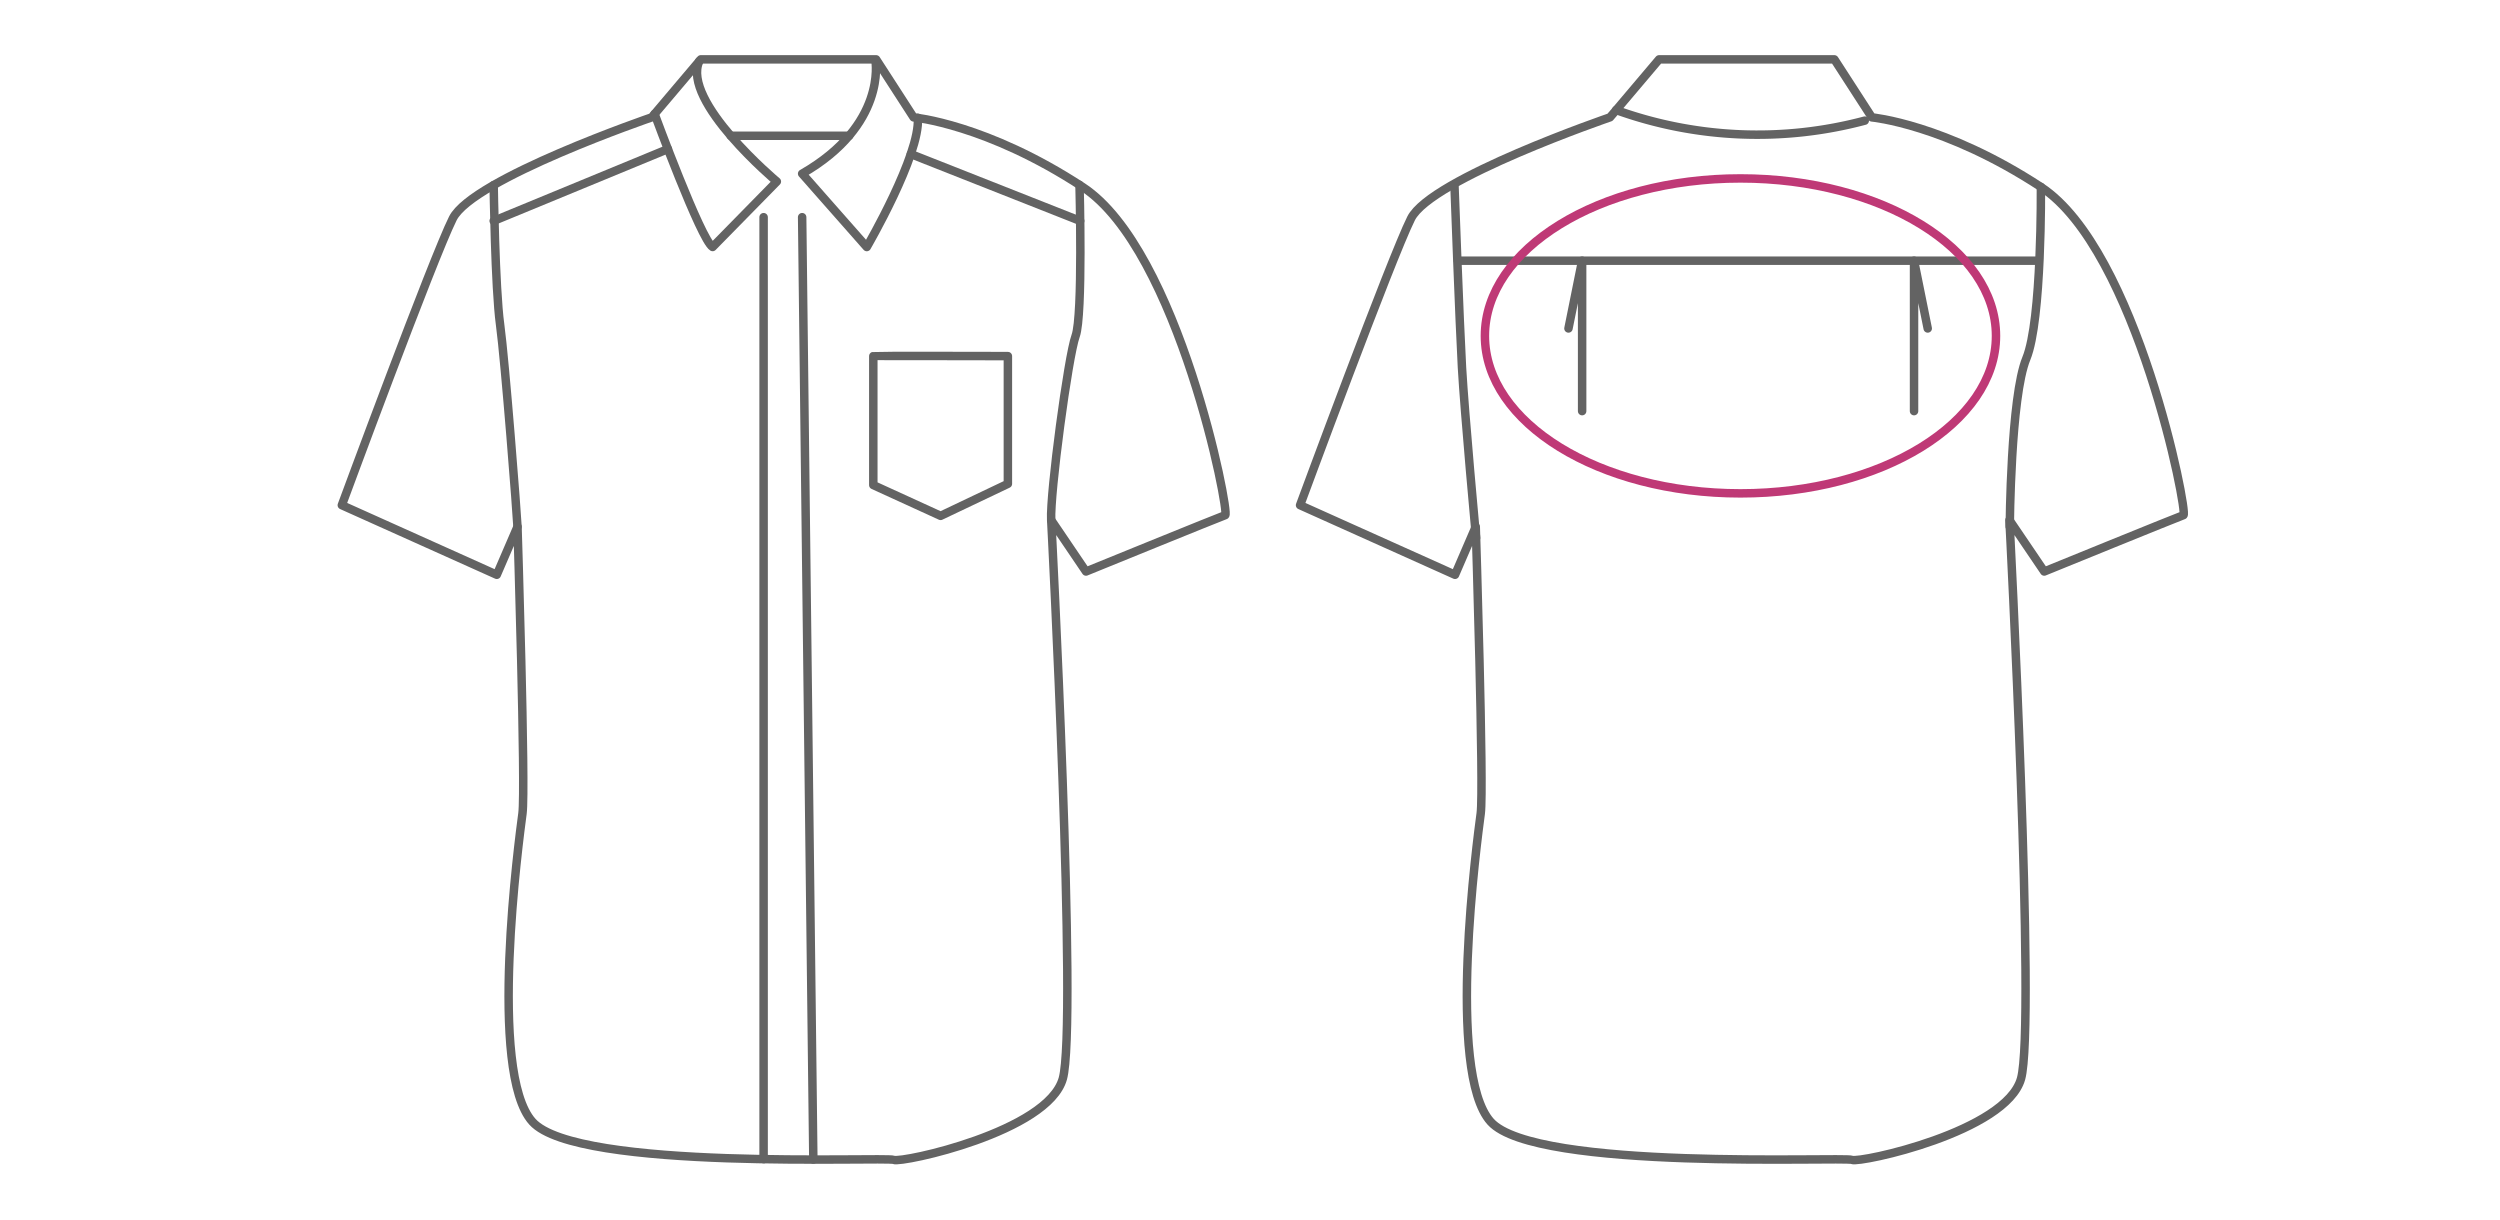 <svg xmlns="http://www.w3.org/2000/svg" width="295" height="144" viewBox="0 0 295 144"><g transform="translate(-600 -4370)"><g transform="translate(1923.694 4688.48)"><path d="M-1246.79-304.635s-21.122,7.236-23.469,11.93-13.1,33.835-13.1,33.835l18.286,8.214,2.444-5.671s.978,30.9.587,33.835-4.107,30.51,1.174,36.378,41.658,4.107,42.636,4.5,18.189-3.325,19.949-9.583-1.369-65.909-1.369-65.909l4.107,6.063s15.842-6.454,16.428-6.649-5.476-31.292-16.82-38.724-19.948-8.214-19.948-8.214l-4.425-6.845H-1241l-5.065,5.984Z" fill="none" stroke="#636363" stroke-linecap="round" stroke-linejoin="round" stroke-width="1"/><path d="M-1137.533-304.635s-21.122,7.236-23.469,11.93-13.1,33.835-13.1,33.835l18.286,8.214,2.445-5.671s.978,30.9.587,33.835-4.108,30.51,1.173,36.378,41.658,4.107,42.636,4.5,18.189-3.325,19.948-9.583-1.369-65.909-1.369-65.909l4.108,6.063s15.842-6.454,16.428-6.649-5.476-31.292-16.82-38.724-19.949-8.214-19.949-8.214l-4.424-6.845h-20.682l-5.065,5.984Z" transform="translate(3.816)" fill="none" stroke="#636363" stroke-linecap="round" stroke-linejoin="round" stroke-width="1"/><path d="M-1247.7-305.042s5.479,14.873,6.848,15.7l7.579-7.725s-11.3-9.462-9.148-14.217" transform="translate(1.246 0.007)" fill="none" stroke="#636363" stroke-linecap="round" stroke-linejoin="round" stroke-width="1"/><path d="M-1222.22-311.28s1.321,7.566-8.654,13.287l7.627,8.654s6.332-10.873,6.026-15.239" transform="translate(1.833 0.007)" fill="none" stroke="#636363" stroke-linecap="round" stroke-linejoin="round" stroke-width="1"/><path d="M-1222.76-277.641c.11-.036,15.879,0,15.879,0v15.072l-7.94,3.778-7.939-3.631Z" transform="translate(2.117 1.181)" fill="none" stroke="#636363" stroke-linecap="round" stroke-linejoin="round" stroke-width="1"/><path d="M-1266.044-297.142s.168,12.15.755,16.453,2.017,22.688,2.053,23.86" transform="translate(0.605 0.501)" fill="none" stroke="#636363" stroke-linecap="round" stroke-linejoin="round" stroke-width="1"/><path d="M-1199.136-297.162s.42,15.4-.459,17.818-3.044,18.592-2.884,21.733" transform="translate(2.825 0.5)" fill="none" stroke="#636363" stroke-linecap="round" stroke-linejoin="round" stroke-width="1"/><line y2="111.149" transform="translate(-1233.588 -292.852)" fill="none" stroke="#636363" stroke-linecap="round" stroke-linejoin="round" stroke-width="1"/><line x1="1.32" y1="111.199" transform="translate(-1229.041 -292.852)" fill="none" stroke="#636363" stroke-linecap="round" stroke-linejoin="round" stroke-width="1"/><line y1="8.48" x2="20.559" transform="translate(-1265.439 -300.892)" fill="none" stroke="#636363" stroke-linecap="round" stroke-linejoin="round" stroke-width="1"/><line x2="19.984" y2="7.891" transform="translate(-1216.217 -300.302)" fill="none" stroke="#636363" stroke-linecap="round" stroke-linejoin="round" stroke-width="1"/><line x2="13.984" transform="translate(-1237.475 -302.463)" fill="none" stroke="#636363" stroke-linecap="round" stroke-linejoin="round" stroke-width="1"/><path d="M-1108.729-304.446a49.22,49.22,0,0,1-29.333-1.252" transform="translate(5.075 0.202)" fill="none" stroke="#636363" stroke-linecap="round" stroke-linejoin="round" stroke-width="1"/><line x2="68.354" transform="translate(-1151.669 -287.718)" fill="none" stroke="#636363" stroke-linecap="round" stroke-linejoin="round" stroke-width="1"/><path d="M-1089.509-296.929s.139,15.743-1.719,20.242-1.956,19.856-1.956,19.856" transform="translate(6.642 0.508)" fill="none" stroke="#636363" stroke-linecap="round" stroke-linejoin="round" stroke-width="1"/><path d="M-1156.491-296.929s.587,16.037.88,21.317,1.663,20.1,1.663,20.1" transform="translate(4.431 0.508)" fill="none" stroke="#636363" stroke-linecap="round" stroke-linejoin="round" stroke-width="1"/><path d="M-1143.5-280.525l1.613-7.994v17.749" transform="translate(4.885 0.802)" fill="none" stroke="#636363" stroke-linecap="round" stroke-linejoin="round" stroke-width="1"/><path d="M-1102.484-280.525l-1.614-7.994v17.749" transform="translate(6.261 0.802)" fill="none" stroke="#636363" stroke-linecap="round" stroke-linejoin="round" stroke-width="1"/><ellipse cx="30.154" cy="18.582" rx="30.154" ry="18.582" transform="translate(-1148.475 -297.426)" fill="none" stroke="#bf3976" stroke-linecap="round" stroke-linejoin="round" stroke-width="1"/></g><rect width="295" height="144" transform="translate(600 4370)" fill="none"/></g></svg>